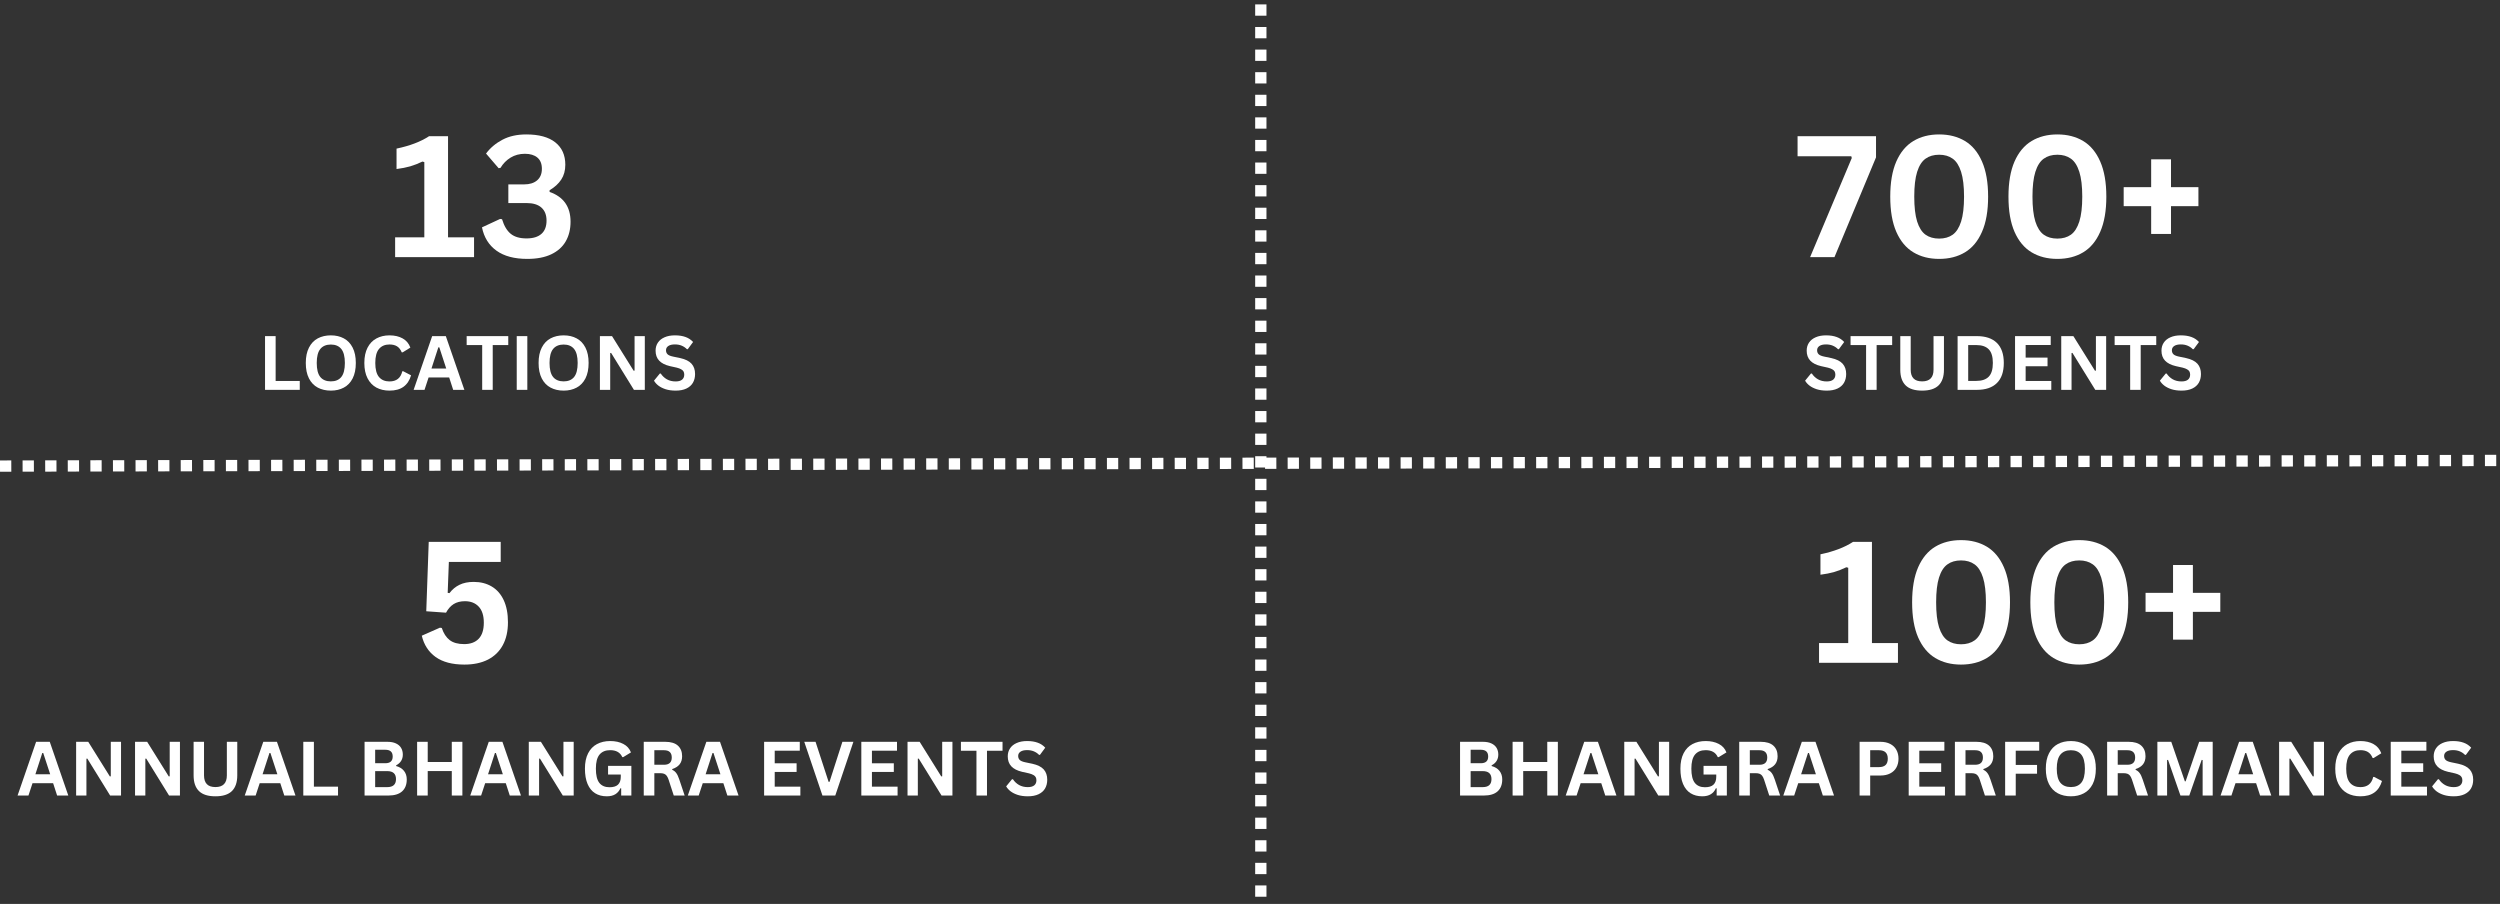 <svg xmlns="http://www.w3.org/2000/svg" xmlns:xlink="http://www.w3.org/1999/xlink" width="885" zoomAndPan="magnify" viewBox="0 0 663.75 240" height="320" preserveAspectRatio="xMidYMid meet" version="1.0"><rect x="0" y="0" width="663.75" height="240" fill="#333333" stroke="none"/><defs><g/><clipPath id="6325f6922c"><path d="M 333 0.047 L 337 0.047 L 337 239.953 L 333 239.953 Z M 333 0.047 " clip-rule="nonzero"/></clipPath></defs><g fill="#ffffff" fill-opacity="1"><g transform="translate(60.778, 68.269)"><g/></g><g transform="translate(71.387, 68.269)"><g/></g><g transform="translate(81.995, 68.269)"><g/></g><g transform="translate(92.604, 68.269)"><g/></g></g><g fill="#ffffff" fill-opacity="1"><g transform="translate(103.219, 68.269)"><g><path d="M 1.688 0 L 1.688 -5.25 L 9.438 -5.25 L 9.438 -25.234 L 8.938 -25.375 C 7.844 -24.844 6.766 -24.422 5.703 -24.109 C 4.641 -23.805 3.426 -23.566 2.062 -23.391 L 2.062 -28.812 C 5.625 -29.562 8.504 -30.66 10.703 -32.109 L 15.734 -32.109 L 15.734 -5.25 L 22.641 -5.25 L 22.641 0 Z M 1.688 0 "/></g></g><g transform="translate(126.918, 68.269)"><g><path d="M 13.094 0.469 C 9.645 0.469 6.91 -0.258 4.891 -1.719 C 2.867 -3.176 1.586 -5.238 1.047 -7.906 L 5.859 -10.141 L 6.375 -10.062 C 6.914 -8.289 7.688 -7 8.688 -6.188 C 9.688 -5.375 11.082 -4.969 12.875 -4.969 C 14.602 -4.969 15.922 -5.367 16.828 -6.172 C 17.734 -6.973 18.188 -8.145 18.188 -9.688 C 18.188 -11.195 17.734 -12.352 16.828 -13.156 C 15.93 -13.957 14.613 -14.359 12.875 -14.359 L 8.047 -14.359 L 8.047 -19.312 L 12.25 -19.312 C 13.688 -19.312 14.828 -19.664 15.672 -20.375 C 16.523 -21.094 16.953 -22.117 16.953 -23.453 C 16.953 -24.773 16.551 -25.77 15.75 -26.438 C 14.957 -27.102 13.859 -27.438 12.453 -27.438 C 11.016 -27.438 9.742 -27.098 8.641 -26.422 C 7.535 -25.742 6.645 -24.836 5.969 -23.703 L 5.469 -23.609 L 2.125 -27.5 C 3.258 -29.02 4.711 -30.242 6.484 -31.172 C 8.254 -32.109 10.363 -32.578 12.812 -32.578 C 16.176 -32.578 18.742 -31.875 20.516 -30.469 C 22.285 -29.062 23.172 -27.082 23.172 -24.531 C 23.172 -23 22.812 -21.688 22.094 -20.594 C 21.375 -19.5 20.344 -18.555 19 -17.766 L 19 -17.312 C 22.707 -16.008 24.562 -13.375 24.562 -9.406 C 24.562 -7.406 24.133 -5.664 23.281 -4.188 C 22.438 -2.719 21.156 -1.57 19.438 -0.75 C 17.727 0.062 15.613 0.469 13.094 0.469 Z M 13.094 0.469 "/></g></g></g><g fill="#ffffff" fill-opacity="1"><g transform="translate(68.509, 103.506)"><g><path d="M 4.672 -14.266 L 4.672 -2.359 L 11.078 -2.359 L 11.078 0 L 1.859 0 L 1.859 -14.266 Z M 4.672 -14.266 "/></g></g></g><g fill="#ffffff" fill-opacity="1"><g transform="translate(80.063, 103.506)"><g><path d="M 7.781 0.203 C 6.469 0.203 5.312 -0.062 4.312 -0.594 C 3.312 -1.125 2.531 -1.938 1.969 -3.031 C 1.406 -4.133 1.125 -5.504 1.125 -7.141 C 1.125 -8.766 1.406 -10.125 1.969 -11.219 C 2.531 -12.32 3.312 -13.141 4.312 -13.672 C 5.312 -14.203 6.469 -14.469 7.781 -14.469 C 9.082 -14.469 10.227 -14.203 11.219 -13.672 C 12.219 -13.141 13 -12.32 13.562 -11.219 C 14.125 -10.125 14.406 -8.766 14.406 -7.141 C 14.406 -5.504 14.125 -4.133 13.562 -3.031 C 13 -1.938 12.219 -1.125 11.219 -0.594 C 10.227 -0.062 9.082 0.203 7.781 0.203 Z M 7.781 -2.25 C 8.988 -2.25 9.91 -2.633 10.547 -3.406 C 11.18 -4.188 11.5 -5.43 11.5 -7.141 C 11.5 -8.836 11.18 -10.078 10.547 -10.859 C 9.91 -11.641 8.988 -12.031 7.781 -12.031 C 6.562 -12.031 5.629 -11.641 4.984 -10.859 C 4.348 -10.078 4.031 -8.836 4.031 -7.141 C 4.031 -5.43 4.348 -4.188 4.984 -3.406 C 5.629 -2.633 6.562 -2.25 7.781 -2.25 Z M 7.781 -2.25 "/></g></g></g><g fill="#ffffff" fill-opacity="1"><g transform="translate(95.608, 103.506)"><g><path d="M 7.797 0.203 C 6.484 0.203 5.32 -0.066 4.312 -0.609 C 3.312 -1.16 2.531 -1.984 1.969 -3.078 C 1.406 -4.172 1.125 -5.523 1.125 -7.141 C 1.125 -8.742 1.406 -10.094 1.969 -11.188 C 2.531 -12.281 3.312 -13.098 4.312 -13.641 C 5.32 -14.191 6.484 -14.469 7.797 -14.469 C 9.172 -14.469 10.336 -14.195 11.297 -13.656 C 12.254 -13.125 12.938 -12.312 13.344 -11.219 L 11.297 -9.953 L 11.047 -9.969 C 10.742 -10.707 10.328 -11.238 9.797 -11.562 C 9.273 -11.883 8.609 -12.047 7.797 -12.047 C 6.609 -12.047 5.68 -11.648 5.016 -10.859 C 4.359 -10.078 4.031 -8.836 4.031 -7.141 C 4.031 -5.441 4.359 -4.195 5.016 -3.406 C 5.68 -2.625 6.609 -2.234 7.797 -2.234 C 9.648 -2.234 10.785 -3.133 11.203 -4.938 L 11.453 -4.938 L 13.531 -3.859 C 13.133 -2.504 12.461 -1.488 11.516 -0.812 C 10.578 -0.133 9.336 0.203 7.797 0.203 Z M 7.797 0.203 "/></g></g></g><g fill="#ffffff" fill-opacity="1"><g transform="translate(109.601, 103.506)"><g><path d="M 13.688 0 L 10.719 0 L 9.656 -3.281 L 4.188 -3.281 L 3.109 0 L 0.219 0 L 5.141 -14.266 L 8.766 -14.266 Z M 6.781 -11.297 L 4.953 -5.656 L 8.875 -5.656 L 7.031 -11.297 Z M 6.781 -11.297 "/></g></g></g><g fill="#ffffff" fill-opacity="1"><g transform="translate(123.506, 103.506)"><g><path d="M 11.438 -14.266 L 11.438 -11.891 L 7.312 -11.891 L 7.312 0 L 4.516 0 L 4.516 -11.891 L 0.391 -11.891 L 0.391 -14.266 Z M 11.438 -14.266 "/></g></g></g><g fill="#ffffff" fill-opacity="1"><g transform="translate(135.333, 103.506)"><g><path d="M 4.672 0 L 1.859 0 L 1.859 -14.266 L 4.672 -14.266 Z M 4.672 0 "/></g></g></g><g fill="#ffffff" fill-opacity="1"><g transform="translate(141.871, 103.506)"><g><path d="M 7.781 0.203 C 6.469 0.203 5.312 -0.062 4.312 -0.594 C 3.312 -1.125 2.531 -1.938 1.969 -3.031 C 1.406 -4.133 1.125 -5.504 1.125 -7.141 C 1.125 -8.766 1.406 -10.125 1.969 -11.219 C 2.531 -12.32 3.312 -13.141 4.312 -13.672 C 5.312 -14.203 6.469 -14.469 7.781 -14.469 C 9.082 -14.469 10.227 -14.203 11.219 -13.672 C 12.219 -13.141 13 -12.32 13.562 -11.219 C 14.125 -10.125 14.406 -8.766 14.406 -7.141 C 14.406 -5.504 14.125 -4.133 13.562 -3.031 C 13 -1.938 12.219 -1.125 11.219 -0.594 C 10.227 -0.062 9.082 0.203 7.781 0.203 Z M 7.781 -2.25 C 8.988 -2.25 9.91 -2.633 10.547 -3.406 C 11.18 -4.188 11.5 -5.43 11.5 -7.141 C 11.5 -8.836 11.18 -10.078 10.547 -10.859 C 9.91 -11.641 8.988 -12.031 7.781 -12.031 C 6.562 -12.031 5.629 -11.641 4.984 -10.859 C 4.348 -10.078 4.031 -8.836 4.031 -7.141 C 4.031 -5.43 4.348 -4.188 4.984 -3.406 C 5.629 -2.633 6.562 -2.25 7.781 -2.25 Z M 7.781 -2.25 "/></g></g></g><g fill="#ffffff" fill-opacity="1"><g transform="translate(157.416, 103.506)"><g><path d="M 4.594 0 L 1.859 0 L 1.859 -14.266 L 5.078 -14.266 L 10.812 -5.078 L 11.062 -5.109 L 11.062 -14.266 L 13.781 -14.266 L 13.781 0 L 10.891 0 L 4.828 -9.812 L 4.594 -9.781 Z M 4.594 0 "/></g></g></g><g fill="#ffffff" fill-opacity="1"><g transform="translate(173.058, 103.506)"><g><path d="M 6.328 0.203 C 5.336 0.203 4.457 0.082 3.688 -0.156 C 2.914 -0.406 2.27 -0.727 1.75 -1.125 C 1.238 -1.52 0.848 -1.957 0.578 -2.438 L 2.125 -4.328 L 2.375 -4.328 C 2.801 -3.68 3.344 -3.172 4 -2.797 C 4.664 -2.422 5.441 -2.234 6.328 -2.234 C 7.078 -2.234 7.645 -2.391 8.031 -2.703 C 8.414 -3.023 8.609 -3.469 8.609 -4.031 C 8.609 -4.363 8.547 -4.645 8.422 -4.875 C 8.297 -5.102 8.086 -5.297 7.797 -5.453 C 7.516 -5.617 7.129 -5.766 6.641 -5.891 L 4.812 -6.297 C 3.531 -6.598 2.57 -7.086 1.938 -7.766 C 1.312 -8.441 1 -9.32 1 -10.406 C 1 -11.219 1.203 -11.926 1.609 -12.531 C 2.016 -13.145 2.602 -13.617 3.375 -13.953 C 4.145 -14.297 5.066 -14.469 6.141 -14.469 C 7.234 -14.469 8.172 -14.32 8.953 -14.031 C 9.742 -13.75 10.41 -13.305 10.953 -12.703 L 9.547 -10.797 L 9.312 -10.797 C 8.906 -11.211 8.441 -11.523 7.922 -11.734 C 7.398 -11.953 6.805 -12.062 6.141 -12.062 C 5.367 -12.062 4.781 -11.922 4.375 -11.641 C 3.969 -11.367 3.766 -10.992 3.766 -10.516 C 3.766 -10.066 3.906 -9.707 4.188 -9.438 C 4.469 -9.176 4.957 -8.973 5.656 -8.828 L 7.531 -8.438 C 8.914 -8.133 9.922 -7.633 10.547 -6.938 C 11.172 -6.238 11.484 -5.328 11.484 -4.203 C 11.484 -3.316 11.289 -2.539 10.906 -1.875 C 10.52 -1.219 9.941 -0.707 9.172 -0.344 C 8.398 0.02 7.453 0.203 6.328 0.203 Z M 6.328 0.203 "/></g></g></g><g fill="#ffffff" fill-opacity="1"><g transform="translate(3.833, 175.979)"><g/></g><g transform="translate(14.441, 175.979)"><g/></g><g transform="translate(25.05, 175.979)"><g/></g><g transform="translate(35.659, 175.979)"><g/></g><g transform="translate(46.268, 175.979)"><g/></g><g transform="translate(56.877, 175.979)"><g/></g><g transform="translate(67.485, 175.979)"><g/></g><g transform="translate(78.094, 175.979)"><g/></g><g transform="translate(88.703, 175.979)"><g/></g><g transform="translate(99.312, 175.979)"><g/></g></g><g fill="#ffffff" fill-opacity="1"><g transform="translate(109.922, 175.979)"><g><path d="M 13.375 0.469 C 10.164 0.469 7.617 -0.203 5.734 -1.547 C 3.859 -2.898 2.633 -4.785 2.062 -7.203 L 6.875 -9.328 L 7.375 -9.25 C 7.844 -7.82 8.539 -6.75 9.469 -6.031 C 10.406 -5.32 11.688 -4.969 13.312 -4.969 C 14.977 -4.969 16.266 -5.441 17.172 -6.391 C 18.078 -7.336 18.531 -8.758 18.531 -10.656 C 18.531 -12.531 18.082 -13.945 17.188 -14.906 C 16.289 -15.875 15.066 -16.359 13.516 -16.359 C 12.328 -16.359 11.328 -16.102 10.516 -15.594 C 9.711 -15.082 9.039 -14.32 8.5 -13.312 L 3.25 -13.688 L 3.906 -32.109 L 23.016 -32.109 L 23.016 -26.781 L 9.25 -26.781 L 8.938 -18.578 L 9.406 -18.5 C 10.145 -19.477 11.035 -20.219 12.078 -20.719 C 13.117 -21.227 14.375 -21.484 15.844 -21.484 C 17.664 -21.484 19.258 -21.078 20.625 -20.266 C 22 -19.453 23.062 -18.242 23.812 -16.641 C 24.562 -15.035 24.938 -13.078 24.938 -10.766 C 24.938 -8.398 24.484 -6.379 23.578 -4.703 C 22.68 -3.035 21.367 -1.754 19.641 -0.859 C 17.91 0.023 15.82 0.469 13.375 0.469 Z M 13.375 0.469 "/></g></g></g><g fill="#ffffff" fill-opacity="1"><g transform="translate(4.446, 211.216)"><g><path d="M 13.688 0 L 10.719 0 L 9.656 -3.281 L 4.188 -3.281 L 3.109 0 L 0.219 0 L 5.141 -14.266 L 8.766 -14.266 Z M 6.781 -11.297 L 4.953 -5.656 L 8.875 -5.656 L 7.031 -11.297 Z M 6.781 -11.297 "/></g></g></g><g fill="#ffffff" fill-opacity="1"><g transform="translate(18.352, 211.216)"><g><path d="M 4.594 0 L 1.859 0 L 1.859 -14.266 L 5.078 -14.266 L 10.812 -5.078 L 11.062 -5.109 L 11.062 -14.266 L 13.781 -14.266 L 13.781 0 L 10.891 0 L 4.828 -9.812 L 4.594 -9.781 Z M 4.594 0 "/></g></g></g><g fill="#ffffff" fill-opacity="1"><g transform="translate(33.994, 211.216)"><g><path d="M 4.594 0 L 1.859 0 L 1.859 -14.266 L 5.078 -14.266 L 10.812 -5.078 L 11.062 -5.109 L 11.062 -14.266 L 13.781 -14.266 L 13.781 0 L 10.891 0 L 4.828 -9.812 L 4.594 -9.781 Z M 4.594 0 "/></g></g></g><g fill="#ffffff" fill-opacity="1"><g transform="translate(49.636, 211.216)"><g><path d="M 7.562 0.203 C 5.594 0.203 4.133 -0.258 3.188 -1.188 C 2.238 -2.125 1.766 -3.508 1.766 -5.344 L 1.766 -14.266 L 4.531 -14.266 L 4.531 -5.359 C 4.531 -4.328 4.781 -3.551 5.281 -3.031 C 5.781 -2.508 6.539 -2.25 7.562 -2.25 C 9.582 -2.25 10.594 -3.285 10.594 -5.359 L 10.594 -14.266 L 13.359 -14.266 L 13.359 -5.344 C 13.359 -3.508 12.883 -2.125 11.938 -1.188 C 10.988 -0.258 9.531 0.203 7.562 0.203 Z M 7.562 0.203 "/></g></g></g><g fill="#ffffff" fill-opacity="1"><g transform="translate(64.761, 211.216)"><g><path d="M 13.688 0 L 10.719 0 L 9.656 -3.281 L 4.188 -3.281 L 3.109 0 L 0.219 0 L 5.141 -14.266 L 8.766 -14.266 Z M 6.781 -11.297 L 4.953 -5.656 L 8.875 -5.656 L 7.031 -11.297 Z M 6.781 -11.297 "/></g></g></g><g fill="#ffffff" fill-opacity="1"><g transform="translate(78.667, 211.216)"><g><path d="M 4.672 -14.266 L 4.672 -2.359 L 11.078 -2.359 L 11.078 0 L 1.859 0 L 1.859 -14.266 Z M 4.672 -14.266 "/></g></g></g><g fill="#ffffff" fill-opacity="1"><g transform="translate(90.22, 211.216)"><g/></g></g><g fill="#ffffff" fill-opacity="1"><g transform="translate(94.933, 211.216)"><g><path d="M 1.859 0 L 1.859 -14.266 L 7.938 -14.266 C 8.82 -14.266 9.566 -14.125 10.172 -13.844 C 10.773 -13.57 11.234 -13.18 11.547 -12.672 C 11.859 -12.16 12.016 -11.555 12.016 -10.859 C 12.016 -10.234 11.863 -9.676 11.562 -9.188 C 11.258 -8.707 10.82 -8.32 10.25 -8.031 L 10.25 -7.828 C 11.145 -7.586 11.836 -7.16 12.328 -6.547 C 12.816 -5.93 13.062 -5.176 13.062 -4.281 C 13.062 -2.906 12.648 -1.848 11.828 -1.109 C 11.004 -0.367 9.781 0 8.156 0 Z M 7.359 -8.578 C 8.672 -8.578 9.328 -9.172 9.328 -10.359 C 9.328 -10.961 9.164 -11.41 8.844 -11.703 C 8.52 -12.004 8.023 -12.156 7.359 -12.156 L 4.672 -12.156 L 4.672 -8.578 Z M 7.875 -2.234 C 9.426 -2.234 10.203 -2.941 10.203 -4.359 C 10.203 -5.773 9.426 -6.484 7.875 -6.484 L 4.672 -6.484 L 4.672 -2.234 Z M 7.875 -2.234 "/></g></g></g><g fill="#ffffff" fill-opacity="1"><g transform="translate(108.887, 211.216)"><g><path d="M 11.062 -8.906 L 11.062 -14.266 L 13.875 -14.266 L 13.875 0 L 11.062 0 L 11.062 -6.5 L 4.672 -6.5 L 4.672 0 L 1.859 0 L 1.859 -14.266 L 4.672 -14.266 L 4.672 -8.906 Z M 11.062 -8.906 "/></g></g></g><g fill="#ffffff" fill-opacity="1"><g transform="translate(124.627, 211.216)"><g><path d="M 13.688 0 L 10.719 0 L 9.656 -3.281 L 4.188 -3.281 L 3.109 0 L 0.219 0 L 5.141 -14.266 L 8.766 -14.266 Z M 6.781 -11.297 L 4.953 -5.656 L 8.875 -5.656 L 7.031 -11.297 Z M 6.781 -11.297 "/></g></g></g><g fill="#ffffff" fill-opacity="1"><g transform="translate(138.533, 211.216)"><g><path d="M 4.594 0 L 1.859 0 L 1.859 -14.266 L 5.078 -14.266 L 10.812 -5.078 L 11.062 -5.109 L 11.062 -14.266 L 13.781 -14.266 L 13.781 0 L 10.891 0 L 4.828 -9.812 L 4.594 -9.781 Z M 4.594 0 "/></g></g></g><g fill="#ffffff" fill-opacity="1"><g transform="translate(154.175, 211.216)"><g><path d="M 6.922 0.203 C 5.734 0.203 4.703 -0.066 3.828 -0.609 C 2.961 -1.148 2.297 -1.969 1.828 -3.062 C 1.359 -4.164 1.125 -5.523 1.125 -7.141 C 1.125 -8.766 1.406 -10.125 1.969 -11.219 C 2.531 -12.312 3.312 -13.125 4.312 -13.656 C 5.32 -14.195 6.492 -14.469 7.828 -14.469 C 9.191 -14.469 10.352 -14.211 11.312 -13.703 C 12.281 -13.203 12.957 -12.453 13.344 -11.453 L 11.297 -10.203 L 11.047 -10.203 C 10.754 -10.836 10.344 -11.301 9.812 -11.594 C 9.281 -11.895 8.617 -12.047 7.828 -12.047 C 6.598 -12.047 5.656 -11.656 5 -10.875 C 4.352 -10.094 4.031 -8.848 4.031 -7.141 C 4.031 -5.41 4.332 -4.156 4.938 -3.375 C 5.551 -2.594 6.453 -2.203 7.641 -2.203 C 8.672 -2.203 9.426 -2.43 9.906 -2.891 C 10.395 -3.359 10.641 -4.051 10.641 -4.969 L 10.641 -5.578 L 7.266 -5.578 L 7.266 -7.875 L 13.453 -7.875 L 13.453 0 L 10.75 0 L 10.75 -1.906 L 10.547 -1.938 C 10.254 -1.258 9.812 -0.734 9.219 -0.359 C 8.625 0.016 7.859 0.203 6.922 0.203 Z M 6.922 0.203 "/></g></g></g><g fill="#ffffff" fill-opacity="1"><g transform="translate(169.056, 211.216)"><g><path d="M 1.859 0 L 1.859 -14.266 L 7.578 -14.266 C 9.055 -14.266 10.172 -13.926 10.922 -13.25 C 11.672 -12.57 12.047 -11.633 12.047 -10.438 C 12.047 -9.57 11.828 -8.859 11.391 -8.297 C 10.953 -7.742 10.297 -7.32 9.422 -7.031 L 9.422 -6.828 C 9.867 -6.629 10.227 -6.336 10.5 -5.953 C 10.781 -5.578 11.047 -5.008 11.297 -4.25 L 12.719 0 L 9.828 0 L 8.438 -4.266 C 8.289 -4.691 8.125 -5.023 7.938 -5.266 C 7.758 -5.504 7.531 -5.676 7.25 -5.781 C 6.977 -5.883 6.625 -5.938 6.188 -5.938 L 4.672 -5.938 L 4.672 0 Z M 7.234 -8.172 C 8.609 -8.172 9.297 -8.812 9.297 -10.094 C 9.297 -11.383 8.609 -12.031 7.234 -12.031 L 4.672 -12.031 L 4.672 -8.172 Z M 7.234 -8.172 "/></g></g></g><g fill="#ffffff" fill-opacity="1"><g transform="translate(182.395, 211.216)"><g><path d="M 13.688 0 L 10.719 0 L 9.656 -3.281 L 4.188 -3.281 L 3.109 0 L 0.219 0 L 5.141 -14.266 L 8.766 -14.266 Z M 6.781 -11.297 L 4.953 -5.656 L 8.875 -5.656 L 7.031 -11.297 Z M 6.781 -11.297 "/></g></g></g><g fill="#ffffff" fill-opacity="1"><g transform="translate(196.301, 211.216)"><g/></g></g><g fill="#ffffff" fill-opacity="1"><g transform="translate(201.014, 211.216)"><g><path d="M 4.672 -6.266 L 4.672 -2.359 L 11.484 -2.359 L 11.484 0 L 1.859 0 L 1.859 -14.266 L 11.328 -14.266 L 11.328 -11.906 L 4.672 -11.906 L 4.672 -8.562 L 10.484 -8.562 L 10.484 -6.266 Z M 4.672 -6.266 "/></g></g></g><g fill="#ffffff" fill-opacity="1"><g transform="translate(213.28, 211.216)"><g><path d="M 8.484 0 L 5.078 0 L 0.25 -14.266 L 3.25 -14.266 L 6.719 -3.625 L 6.953 -3.625 L 10.375 -14.266 L 13.297 -14.266 Z M 8.484 0 "/></g></g></g><g fill="#ffffff" fill-opacity="1"><g transform="translate(226.824, 211.216)"><g><path d="M 4.672 -6.266 L 4.672 -2.359 L 11.484 -2.359 L 11.484 0 L 1.859 0 L 1.859 -14.266 L 11.328 -14.266 L 11.328 -11.906 L 4.672 -11.906 L 4.672 -8.562 L 10.484 -8.562 L 10.484 -6.266 Z M 4.672 -6.266 "/></g></g></g><g fill="#ffffff" fill-opacity="1"><g transform="translate(239.09, 211.216)"><g><path d="M 4.594 0 L 1.859 0 L 1.859 -14.266 L 5.078 -14.266 L 10.812 -5.078 L 11.062 -5.109 L 11.062 -14.266 L 13.781 -14.266 L 13.781 0 L 10.891 0 L 4.828 -9.812 L 4.594 -9.781 Z M 4.594 0 "/></g></g></g><g fill="#ffffff" fill-opacity="1"><g transform="translate(254.733, 211.216)"><g><path d="M 11.438 -14.266 L 11.438 -11.891 L 7.312 -11.891 L 7.312 0 L 4.516 0 L 4.516 -11.891 L 0.391 -11.891 L 0.391 -14.266 Z M 11.438 -14.266 "/></g></g></g><g fill="#ffffff" fill-opacity="1"><g transform="translate(266.559, 211.216)"><g><path d="M 6.328 0.203 C 5.336 0.203 4.457 0.082 3.688 -0.156 C 2.914 -0.406 2.27 -0.727 1.75 -1.125 C 1.238 -1.52 0.848 -1.957 0.578 -2.438 L 2.125 -4.328 L 2.375 -4.328 C 2.801 -3.68 3.344 -3.172 4 -2.797 C 4.664 -2.422 5.441 -2.234 6.328 -2.234 C 7.078 -2.234 7.645 -2.391 8.031 -2.703 C 8.414 -3.023 8.609 -3.469 8.609 -4.031 C 8.609 -4.363 8.547 -4.645 8.422 -4.875 C 8.297 -5.102 8.086 -5.297 7.797 -5.453 C 7.516 -5.617 7.129 -5.766 6.641 -5.891 L 4.812 -6.297 C 3.531 -6.598 2.57 -7.086 1.938 -7.766 C 1.312 -8.441 1 -9.32 1 -10.406 C 1 -11.219 1.203 -11.926 1.609 -12.531 C 2.016 -13.145 2.602 -13.617 3.375 -13.953 C 4.145 -14.297 5.066 -14.469 6.141 -14.469 C 7.234 -14.469 8.172 -14.32 8.953 -14.031 C 9.742 -13.75 10.41 -13.305 10.953 -12.703 L 9.547 -10.797 L 9.312 -10.797 C 8.906 -11.211 8.441 -11.523 7.922 -11.734 C 7.398 -11.953 6.805 -12.062 6.141 -12.062 C 5.367 -12.062 4.781 -11.922 4.375 -11.641 C 3.969 -11.367 3.766 -10.992 3.766 -10.516 C 3.766 -10.066 3.906 -9.707 4.188 -9.438 C 4.469 -9.176 4.957 -8.973 5.656 -8.828 L 7.531 -8.438 C 8.914 -8.133 9.922 -7.633 10.547 -6.938 C 11.172 -6.238 11.484 -5.328 11.484 -4.203 C 11.484 -3.316 11.289 -2.539 10.906 -1.875 C 10.52 -1.219 9.941 -0.707 9.172 -0.344 C 8.398 0.02 7.453 0.203 6.328 0.203 Z M 6.328 0.203 "/></g></g></g><g fill="#ffffff" fill-opacity="1"><g transform="translate(465.767, 68.269)"><g/></g></g><g fill="#ffffff" fill-opacity="1"><g transform="translate(476.38, 68.269)"><g><path d="M 10.672 0 L 4.203 0 L 15.266 -26.312 L 15.141 -26.781 L 0.875 -26.781 L 0.875 -32.109 L 21.703 -32.109 L 21.703 -26.484 Z M 10.672 0 "/></g></g><g transform="translate(499.157, 68.269)"><g><path d="M 15.688 0.469 C 13.062 0.469 10.781 -0.113 8.844 -1.281 C 6.906 -2.445 5.395 -4.258 4.312 -6.719 C 3.238 -9.176 2.703 -12.289 2.703 -16.062 C 2.703 -19.82 3.238 -22.93 4.312 -25.391 C 5.395 -27.848 6.906 -29.66 8.844 -30.828 C 10.781 -31.992 13.062 -32.578 15.688 -32.578 C 18.32 -32.578 20.609 -31.992 22.547 -30.828 C 24.484 -29.66 25.988 -27.848 27.062 -25.391 C 28.145 -22.93 28.688 -19.82 28.688 -16.062 C 28.688 -12.289 28.145 -9.176 27.062 -6.719 C 25.988 -4.258 24.484 -2.445 22.547 -1.281 C 20.609 -0.113 18.32 0.469 15.688 0.469 Z M 15.688 -4.922 C 17.113 -4.922 18.312 -5.266 19.281 -5.953 C 20.25 -6.648 20.992 -7.816 21.516 -9.453 C 22.035 -11.098 22.297 -13.301 22.297 -16.062 C 22.297 -18.812 22.035 -21.004 21.516 -22.641 C 20.992 -24.285 20.25 -25.453 19.281 -26.141 C 18.312 -26.836 17.113 -27.188 15.688 -27.188 C 14.25 -27.188 13.047 -26.836 12.078 -26.141 C 11.109 -25.453 10.363 -24.285 9.844 -22.641 C 9.332 -21.004 9.078 -18.812 9.078 -16.062 C 9.078 -13.301 9.332 -11.098 9.844 -9.453 C 10.363 -7.816 11.109 -6.648 12.078 -5.953 C 13.047 -5.266 14.25 -4.922 15.688 -4.922 Z M 15.688 -4.922 "/></g></g><g transform="translate(530.544, 68.269)"><g><path d="M 15.688 0.469 C 13.062 0.469 10.781 -0.113 8.844 -1.281 C 6.906 -2.445 5.395 -4.258 4.312 -6.719 C 3.238 -9.176 2.703 -12.289 2.703 -16.062 C 2.703 -19.82 3.238 -22.93 4.312 -25.391 C 5.395 -27.848 6.906 -29.66 8.844 -30.828 C 10.781 -31.992 13.062 -32.578 15.688 -32.578 C 18.32 -32.578 20.609 -31.992 22.547 -30.828 C 24.484 -29.66 25.988 -27.848 27.062 -25.391 C 28.145 -22.93 28.688 -19.82 28.688 -16.062 C 28.688 -12.289 28.145 -9.176 27.062 -6.719 C 25.988 -4.258 24.484 -2.445 22.547 -1.281 C 20.609 -0.113 18.32 0.469 15.688 0.469 Z M 15.688 -4.922 C 17.113 -4.922 18.312 -5.266 19.281 -5.953 C 20.25 -6.648 20.992 -7.816 21.516 -9.453 C 22.035 -11.098 22.297 -13.301 22.297 -16.062 C 22.297 -18.812 22.035 -21.004 21.516 -22.641 C 20.992 -24.285 20.25 -25.453 19.281 -26.141 C 18.312 -26.836 17.113 -27.188 15.688 -27.188 C 14.25 -27.188 13.047 -26.836 12.078 -26.141 C 11.109 -25.453 10.363 -24.285 9.844 -22.641 C 9.332 -21.004 9.078 -18.812 9.078 -16.062 C 9.078 -13.301 9.332 -11.098 9.844 -9.453 C 10.363 -7.816 11.109 -6.648 12.078 -5.953 C 13.047 -5.266 14.25 -4.922 15.688 -4.922 Z M 15.688 -4.922 "/></g></g><g transform="translate(561.931, 68.269)"><g><path d="M 14.469 -18.578 L 21.75 -18.578 L 21.75 -13.531 L 14.469 -13.531 L 14.469 -6.156 L 9.203 -6.156 L 9.203 -13.531 L 1.906 -13.531 L 1.906 -18.578 L 9.203 -18.578 L 9.203 -25.969 L 14.469 -25.969 Z M 14.469 -18.578 "/></g></g></g><g fill="#ffffff" fill-opacity="1"><g transform="translate(478.676, 103.506)"><g><path d="M 6.328 0.203 C 5.336 0.203 4.457 0.082 3.688 -0.156 C 2.914 -0.406 2.27 -0.727 1.75 -1.125 C 1.238 -1.52 0.848 -1.957 0.578 -2.438 L 2.125 -4.328 L 2.375 -4.328 C 2.801 -3.68 3.344 -3.172 4 -2.797 C 4.664 -2.422 5.441 -2.234 6.328 -2.234 C 7.078 -2.234 7.645 -2.391 8.031 -2.703 C 8.414 -3.023 8.609 -3.469 8.609 -4.031 C 8.609 -4.363 8.547 -4.645 8.422 -4.875 C 8.297 -5.102 8.086 -5.297 7.797 -5.453 C 7.516 -5.617 7.129 -5.766 6.641 -5.891 L 4.812 -6.297 C 3.531 -6.598 2.57 -7.086 1.938 -7.766 C 1.312 -8.441 1 -9.32 1 -10.406 C 1 -11.219 1.203 -11.926 1.609 -12.531 C 2.016 -13.145 2.602 -13.617 3.375 -13.953 C 4.145 -14.297 5.066 -14.469 6.141 -14.469 C 7.234 -14.469 8.172 -14.32 8.953 -14.031 C 9.742 -13.75 10.41 -13.305 10.953 -12.703 L 9.547 -10.797 L 9.312 -10.797 C 8.906 -11.211 8.441 -11.523 7.922 -11.734 C 7.398 -11.953 6.805 -12.062 6.141 -12.062 C 5.367 -12.062 4.781 -11.922 4.375 -11.641 C 3.969 -11.367 3.766 -10.992 3.766 -10.516 C 3.766 -10.066 3.906 -9.707 4.188 -9.438 C 4.469 -9.176 4.957 -8.973 5.656 -8.828 L 7.531 -8.438 C 8.914 -8.133 9.922 -7.633 10.547 -6.938 C 11.172 -6.238 11.484 -5.328 11.484 -4.203 C 11.484 -3.316 11.289 -2.539 10.906 -1.875 C 10.52 -1.219 9.941 -0.707 9.172 -0.344 C 8.398 0.02 7.453 0.203 6.328 0.203 Z M 6.328 0.203 "/></g></g></g><g fill="#ffffff" fill-opacity="1"><g transform="translate(490.932, 103.506)"><g><path d="M 11.438 -14.266 L 11.438 -11.891 L 7.312 -11.891 L 7.312 0 L 4.516 0 L 4.516 -11.891 L 0.391 -11.891 L 0.391 -14.266 Z M 11.438 -14.266 "/></g></g></g><g fill="#ffffff" fill-opacity="1"><g transform="translate(502.759, 103.506)"><g><path d="M 7.562 0.203 C 5.594 0.203 4.133 -0.258 3.188 -1.188 C 2.238 -2.125 1.766 -3.508 1.766 -5.344 L 1.766 -14.266 L 4.531 -14.266 L 4.531 -5.359 C 4.531 -4.328 4.781 -3.551 5.281 -3.031 C 5.781 -2.508 6.539 -2.25 7.562 -2.25 C 9.582 -2.25 10.594 -3.285 10.594 -5.359 L 10.594 -14.266 L 13.359 -14.266 L 13.359 -5.344 C 13.359 -3.508 12.883 -2.125 11.938 -1.188 C 10.988 -0.258 9.531 0.203 7.562 0.203 Z M 7.562 0.203 "/></g></g></g><g fill="#ffffff" fill-opacity="1"><g transform="translate(517.884, 103.506)"><g><path d="M 6.984 -14.266 C 9.297 -14.266 11.062 -13.664 12.281 -12.469 C 13.508 -11.27 14.125 -9.492 14.125 -7.141 C 14.125 -4.773 13.508 -2.992 12.281 -1.797 C 11.062 -0.598 9.297 0 6.984 0 L 1.859 0 L 1.859 -14.266 Z M 6.828 -2.375 C 8.297 -2.375 9.395 -2.75 10.125 -3.5 C 10.852 -4.25 11.219 -5.461 11.219 -7.141 C 11.219 -8.805 10.852 -10.016 10.125 -10.766 C 9.395 -11.516 8.297 -11.891 6.828 -11.891 L 4.672 -11.891 L 4.672 -2.375 Z M 6.828 -2.375 "/></g></g></g><g fill="#ffffff" fill-opacity="1"><g transform="translate(533.136, 103.506)"><g><path d="M 4.672 -6.266 L 4.672 -2.359 L 11.484 -2.359 L 11.484 0 L 1.859 0 L 1.859 -14.266 L 11.328 -14.266 L 11.328 -11.906 L 4.672 -11.906 L 4.672 -8.562 L 10.484 -8.562 L 10.484 -6.266 Z M 4.672 -6.266 "/></g></g></g><g fill="#ffffff" fill-opacity="1"><g transform="translate(545.402, 103.506)"><g><path d="M 4.594 0 L 1.859 0 L 1.859 -14.266 L 5.078 -14.266 L 10.812 -5.078 L 11.062 -5.109 L 11.062 -14.266 L 13.781 -14.266 L 13.781 0 L 10.891 0 L 4.828 -9.812 L 4.594 -9.781 Z M 4.594 0 "/></g></g></g><g fill="#ffffff" fill-opacity="1"><g transform="translate(561.044, 103.506)"><g><path d="M 11.438 -14.266 L 11.438 -11.891 L 7.312 -11.891 L 7.312 0 L 4.516 0 L 4.516 -11.891 L 0.391 -11.891 L 0.391 -14.266 Z M 11.438 -14.266 "/></g></g></g><g fill="#ffffff" fill-opacity="1"><g transform="translate(572.871, 103.506)"><g><path d="M 6.328 0.203 C 5.336 0.203 4.457 0.082 3.688 -0.156 C 2.914 -0.406 2.27 -0.727 1.75 -1.125 C 1.238 -1.52 0.848 -1.957 0.578 -2.438 L 2.125 -4.328 L 2.375 -4.328 C 2.801 -3.68 3.344 -3.172 4 -2.797 C 4.664 -2.422 5.441 -2.234 6.328 -2.234 C 7.078 -2.234 7.645 -2.391 8.031 -2.703 C 8.414 -3.023 8.609 -3.469 8.609 -4.031 C 8.609 -4.363 8.547 -4.645 8.422 -4.875 C 8.297 -5.102 8.086 -5.297 7.797 -5.453 C 7.516 -5.617 7.129 -5.766 6.641 -5.891 L 4.812 -6.297 C 3.531 -6.598 2.57 -7.086 1.938 -7.766 C 1.312 -8.441 1 -9.32 1 -10.406 C 1 -11.219 1.203 -11.926 1.609 -12.531 C 2.016 -13.145 2.602 -13.617 3.375 -13.953 C 4.145 -14.297 5.066 -14.469 6.141 -14.469 C 7.234 -14.469 8.172 -14.32 8.953 -14.031 C 9.742 -13.75 10.41 -13.305 10.953 -12.703 L 9.547 -10.797 L 9.312 -10.797 C 8.906 -11.211 8.441 -11.523 7.922 -11.734 C 7.398 -11.953 6.805 -12.062 6.141 -12.062 C 5.367 -12.062 4.781 -11.922 4.375 -11.641 C 3.969 -11.367 3.766 -10.992 3.766 -10.516 C 3.766 -10.066 3.906 -9.707 4.188 -9.438 C 4.469 -9.176 4.957 -8.973 5.656 -8.828 L 7.531 -8.438 C 8.914 -8.133 9.922 -7.633 10.547 -6.938 C 11.172 -6.238 11.484 -5.328 11.484 -4.203 C 11.484 -3.316 11.289 -2.539 10.906 -1.875 C 10.52 -1.219 9.941 -0.707 9.172 -0.344 C 8.398 0.02 7.453 0.203 6.328 0.203 Z M 6.328 0.203 "/></g></g></g><g fill="#ffffff" fill-opacity="1"><g transform="translate(385.783, 175.979)"><g/></g><g transform="translate(396.392, 175.979)"><g/></g><g transform="translate(407.001, 175.979)"><g/></g><g transform="translate(417.61, 175.979)"><g/></g><g transform="translate(428.218, 175.979)"><g/></g><g transform="translate(438.827, 175.979)"><g/></g><g transform="translate(449.436, 175.979)"><g/></g><g transform="translate(460.045, 175.979)"><g/></g><g transform="translate(470.654, 175.979)"><g/></g></g><g fill="#ffffff" fill-opacity="1"><g transform="translate(481.267, 175.979)"><g><path d="M 1.688 0 L 1.688 -5.25 L 9.438 -5.25 L 9.438 -25.234 L 8.938 -25.375 C 7.844 -24.844 6.766 -24.422 5.703 -24.109 C 4.641 -23.805 3.426 -23.566 2.062 -23.391 L 2.062 -28.812 C 5.625 -29.562 8.504 -30.66 10.703 -32.109 L 15.734 -32.109 L 15.734 -5.25 L 22.641 -5.25 L 22.641 0 Z M 1.688 0 "/></g></g><g transform="translate(504.966, 175.979)"><g><path d="M 15.688 0.469 C 13.062 0.469 10.781 -0.113 8.844 -1.281 C 6.906 -2.445 5.395 -4.258 4.312 -6.719 C 3.238 -9.176 2.703 -12.289 2.703 -16.062 C 2.703 -19.82 3.238 -22.93 4.312 -25.391 C 5.395 -27.848 6.906 -29.66 8.844 -30.828 C 10.781 -31.992 13.062 -32.578 15.688 -32.578 C 18.32 -32.578 20.609 -31.992 22.547 -30.828 C 24.484 -29.66 25.988 -27.848 27.062 -25.391 C 28.145 -22.93 28.688 -19.82 28.688 -16.062 C 28.688 -12.289 28.145 -9.176 27.062 -6.719 C 25.988 -4.258 24.484 -2.445 22.547 -1.281 C 20.609 -0.113 18.32 0.469 15.688 0.469 Z M 15.688 -4.922 C 17.113 -4.922 18.312 -5.266 19.281 -5.953 C 20.25 -6.648 20.992 -7.816 21.516 -9.453 C 22.035 -11.098 22.297 -13.301 22.297 -16.062 C 22.297 -18.812 22.035 -21.004 21.516 -22.641 C 20.992 -24.285 20.25 -25.453 19.281 -26.141 C 18.312 -26.836 17.113 -27.188 15.688 -27.188 C 14.25 -27.188 13.047 -26.836 12.078 -26.141 C 11.109 -25.453 10.363 -24.285 9.844 -22.641 C 9.332 -21.004 9.078 -18.812 9.078 -16.062 C 9.078 -13.301 9.332 -11.098 9.844 -9.453 C 10.363 -7.816 11.109 -6.648 12.078 -5.953 C 13.047 -5.266 14.25 -4.922 15.688 -4.922 Z M 15.688 -4.922 "/></g></g><g transform="translate(536.353, 175.979)"><g><path d="M 15.688 0.469 C 13.062 0.469 10.781 -0.113 8.844 -1.281 C 6.906 -2.445 5.395 -4.258 4.312 -6.719 C 3.238 -9.176 2.703 -12.289 2.703 -16.062 C 2.703 -19.82 3.238 -22.93 4.312 -25.391 C 5.395 -27.848 6.906 -29.66 8.844 -30.828 C 10.781 -31.992 13.062 -32.578 15.688 -32.578 C 18.32 -32.578 20.609 -31.992 22.547 -30.828 C 24.484 -29.66 25.988 -27.848 27.062 -25.391 C 28.145 -22.93 28.688 -19.82 28.688 -16.062 C 28.688 -12.289 28.145 -9.176 27.062 -6.719 C 25.988 -4.258 24.484 -2.445 22.547 -1.281 C 20.609 -0.113 18.32 0.469 15.688 0.469 Z M 15.688 -4.922 C 17.113 -4.922 18.312 -5.266 19.281 -5.953 C 20.25 -6.648 20.992 -7.816 21.516 -9.453 C 22.035 -11.098 22.297 -13.301 22.297 -16.062 C 22.297 -18.812 22.035 -21.004 21.516 -22.641 C 20.992 -24.285 20.25 -25.453 19.281 -26.141 C 18.312 -26.836 17.113 -27.188 15.688 -27.188 C 14.25 -27.188 13.047 -26.836 12.078 -26.141 C 11.109 -25.453 10.363 -24.285 9.844 -22.641 C 9.332 -21.004 9.078 -18.812 9.078 -16.062 C 9.078 -13.301 9.332 -11.098 9.844 -9.453 C 10.363 -7.816 11.109 -6.648 12.078 -5.953 C 13.047 -5.266 14.25 -4.922 15.688 -4.922 Z M 15.688 -4.922 "/></g></g><g transform="translate(567.741, 175.979)"><g><path d="M 14.469 -18.578 L 21.75 -18.578 L 21.75 -13.531 L 14.469 -13.531 L 14.469 -6.156 L 9.203 -6.156 L 9.203 -13.531 L 1.906 -13.531 L 1.906 -18.578 L 9.203 -18.578 L 9.203 -25.969 L 14.469 -25.969 Z M 14.469 -18.578 "/></g></g></g><g fill="#ffffff" fill-opacity="1"><g transform="translate(385.783, 211.216)"><g><path d="M 1.859 0 L 1.859 -14.266 L 7.938 -14.266 C 8.82 -14.266 9.566 -14.125 10.172 -13.844 C 10.773 -13.57 11.234 -13.18 11.547 -12.672 C 11.859 -12.16 12.016 -11.555 12.016 -10.859 C 12.016 -10.234 11.863 -9.676 11.562 -9.188 C 11.258 -8.707 10.82 -8.32 10.25 -8.031 L 10.25 -7.828 C 11.145 -7.586 11.836 -7.16 12.328 -6.547 C 12.816 -5.93 13.062 -5.176 13.062 -4.281 C 13.062 -2.906 12.648 -1.848 11.828 -1.109 C 11.004 -0.367 9.781 0 8.156 0 Z M 7.359 -8.578 C 8.672 -8.578 9.328 -9.172 9.328 -10.359 C 9.328 -10.961 9.164 -11.41 8.844 -11.703 C 8.52 -12.004 8.023 -12.156 7.359 -12.156 L 4.672 -12.156 L 4.672 -8.578 Z M 7.875 -2.234 C 9.426 -2.234 10.203 -2.941 10.203 -4.359 C 10.203 -5.773 9.426 -6.484 7.875 -6.484 L 4.672 -6.484 L 4.672 -2.234 Z M 7.875 -2.234 "/></g></g></g><g fill="#ffffff" fill-opacity="1"><g transform="translate(399.737, 211.216)"><g><path d="M 11.062 -8.906 L 11.062 -14.266 L 13.875 -14.266 L 13.875 0 L 11.062 0 L 11.062 -6.5 L 4.672 -6.5 L 4.672 0 L 1.859 0 L 1.859 -14.266 L 4.672 -14.266 L 4.672 -8.906 Z M 11.062 -8.906 "/></g></g></g><g fill="#ffffff" fill-opacity="1"><g transform="translate(415.477, 211.216)"><g><path d="M 13.688 0 L 10.719 0 L 9.656 -3.281 L 4.188 -3.281 L 3.109 0 L 0.219 0 L 5.141 -14.266 L 8.766 -14.266 Z M 6.781 -11.297 L 4.953 -5.656 L 8.875 -5.656 L 7.031 -11.297 Z M 6.781 -11.297 "/></g></g></g><g fill="#ffffff" fill-opacity="1"><g transform="translate(429.383, 211.216)"><g><path d="M 4.594 0 L 1.859 0 L 1.859 -14.266 L 5.078 -14.266 L 10.812 -5.078 L 11.062 -5.109 L 11.062 -14.266 L 13.781 -14.266 L 13.781 0 L 10.891 0 L 4.828 -9.812 L 4.594 -9.781 Z M 4.594 0 "/></g></g></g><g fill="#ffffff" fill-opacity="1"><g transform="translate(445.025, 211.216)"><g><path d="M 6.922 0.203 C 5.734 0.203 4.703 -0.066 3.828 -0.609 C 2.961 -1.148 2.297 -1.969 1.828 -3.062 C 1.359 -4.164 1.125 -5.523 1.125 -7.141 C 1.125 -8.766 1.406 -10.125 1.969 -11.219 C 2.531 -12.312 3.312 -13.125 4.312 -13.656 C 5.32 -14.195 6.492 -14.469 7.828 -14.469 C 9.191 -14.469 10.352 -14.211 11.312 -13.703 C 12.281 -13.203 12.957 -12.453 13.344 -11.453 L 11.297 -10.203 L 11.047 -10.203 C 10.754 -10.836 10.344 -11.301 9.812 -11.594 C 9.281 -11.895 8.617 -12.047 7.828 -12.047 C 6.598 -12.047 5.656 -11.656 5 -10.875 C 4.352 -10.094 4.031 -8.848 4.031 -7.141 C 4.031 -5.41 4.332 -4.156 4.938 -3.375 C 5.551 -2.594 6.453 -2.203 7.641 -2.203 C 8.672 -2.203 9.426 -2.43 9.906 -2.891 C 10.395 -3.359 10.641 -4.051 10.641 -4.969 L 10.641 -5.578 L 7.266 -5.578 L 7.266 -7.875 L 13.453 -7.875 L 13.453 0 L 10.75 0 L 10.75 -1.906 L 10.547 -1.938 C 10.254 -1.258 9.812 -0.734 9.219 -0.359 C 8.625 0.016 7.859 0.203 6.922 0.203 Z M 6.922 0.203 "/></g></g></g><g fill="#ffffff" fill-opacity="1"><g transform="translate(459.906, 211.216)"><g><path d="M 1.859 0 L 1.859 -14.266 L 7.578 -14.266 C 9.055 -14.266 10.172 -13.926 10.922 -13.25 C 11.672 -12.57 12.047 -11.633 12.047 -10.438 C 12.047 -9.57 11.828 -8.859 11.391 -8.297 C 10.953 -7.742 10.297 -7.32 9.422 -7.031 L 9.422 -6.828 C 9.867 -6.629 10.227 -6.336 10.5 -5.953 C 10.781 -5.578 11.047 -5.008 11.297 -4.25 L 12.719 0 L 9.828 0 L 8.438 -4.266 C 8.289 -4.691 8.125 -5.023 7.938 -5.266 C 7.758 -5.504 7.531 -5.676 7.25 -5.781 C 6.977 -5.883 6.625 -5.938 6.188 -5.938 L 4.672 -5.938 L 4.672 0 Z M 7.234 -8.172 C 8.609 -8.172 9.297 -8.812 9.297 -10.094 C 9.297 -11.383 8.609 -12.031 7.234 -12.031 L 4.672 -12.031 L 4.672 -8.172 Z M 7.234 -8.172 "/></g></g></g><g fill="#ffffff" fill-opacity="1"><g transform="translate(473.245, 211.216)"><g><path d="M 13.688 0 L 10.719 0 L 9.656 -3.281 L 4.188 -3.281 L 3.109 0 L 0.219 0 L 5.141 -14.266 L 8.766 -14.266 Z M 6.781 -11.297 L 4.953 -5.656 L 8.875 -5.656 L 7.031 -11.297 Z M 6.781 -11.297 "/></g></g></g><g fill="#ffffff" fill-opacity="1"><g transform="translate(487.151, 211.216)"><g/></g></g><g fill="#ffffff" fill-opacity="1"><g transform="translate(491.864, 211.216)"><g><path d="M 7.375 -14.266 C 8.395 -14.266 9.266 -14.078 9.984 -13.703 C 10.711 -13.328 11.258 -12.801 11.625 -12.125 C 12 -11.457 12.188 -10.676 12.188 -9.781 C 12.188 -8.895 12 -8.113 11.625 -7.438 C 11.258 -6.77 10.711 -6.25 9.984 -5.875 C 9.266 -5.5 8.395 -5.312 7.375 -5.312 L 4.672 -5.312 L 4.672 0 L 1.859 0 L 1.859 -14.266 Z M 7 -7.547 C 8.562 -7.547 9.344 -8.289 9.344 -9.781 C 9.344 -11.281 8.562 -12.031 7 -12.031 L 4.672 -12.031 L 4.672 -7.547 Z M 7 -7.547 "/></g></g></g><g fill="#ffffff" fill-opacity="1"><g transform="translate(504.901, 211.216)"><g><path d="M 4.672 -6.266 L 4.672 -2.359 L 11.484 -2.359 L 11.484 0 L 1.859 0 L 1.859 -14.266 L 11.328 -14.266 L 11.328 -11.906 L 4.672 -11.906 L 4.672 -8.562 L 10.484 -8.562 L 10.484 -6.266 Z M 4.672 -6.266 "/></g></g></g><g fill="#ffffff" fill-opacity="1"><g transform="translate(517.167, 211.216)"><g><path d="M 1.859 0 L 1.859 -14.266 L 7.578 -14.266 C 9.055 -14.266 10.172 -13.926 10.922 -13.25 C 11.672 -12.57 12.047 -11.633 12.047 -10.438 C 12.047 -9.57 11.828 -8.859 11.391 -8.297 C 10.953 -7.742 10.297 -7.32 9.422 -7.031 L 9.422 -6.828 C 9.867 -6.629 10.227 -6.336 10.5 -5.953 C 10.781 -5.578 11.047 -5.008 11.297 -4.25 L 12.719 0 L 9.828 0 L 8.438 -4.266 C 8.289 -4.691 8.125 -5.023 7.938 -5.266 C 7.758 -5.504 7.531 -5.676 7.25 -5.781 C 6.977 -5.883 6.625 -5.938 6.188 -5.938 L 4.672 -5.938 L 4.672 0 Z M 7.234 -8.172 C 8.609 -8.172 9.297 -8.812 9.297 -10.094 C 9.297 -11.383 8.609 -12.031 7.234 -12.031 L 4.672 -12.031 L 4.672 -8.172 Z M 7.234 -8.172 "/></g></g></g><g fill="#ffffff" fill-opacity="1"><g transform="translate(530.506, 211.216)"><g><path d="M 10.906 -14.266 L 10.906 -11.906 L 4.672 -11.906 L 4.672 -8.125 L 10.328 -8.125 L 10.328 -5.797 L 4.672 -5.797 L 4.672 0 L 1.859 0 L 1.859 -14.266 Z M 10.906 -14.266 "/></g></g></g><g fill="#ffffff" fill-opacity="1"><g transform="translate(542.04, 211.216)"><g><path d="M 7.781 0.203 C 6.469 0.203 5.312 -0.062 4.312 -0.594 C 3.312 -1.125 2.531 -1.938 1.969 -3.031 C 1.406 -4.133 1.125 -5.504 1.125 -7.141 C 1.125 -8.766 1.406 -10.125 1.969 -11.219 C 2.531 -12.32 3.312 -13.141 4.312 -13.672 C 5.312 -14.203 6.469 -14.469 7.781 -14.469 C 9.082 -14.469 10.227 -14.203 11.219 -13.672 C 12.219 -13.141 13 -12.32 13.562 -11.219 C 14.125 -10.125 14.406 -8.766 14.406 -7.141 C 14.406 -5.504 14.125 -4.133 13.562 -3.031 C 13 -1.938 12.219 -1.125 11.219 -0.594 C 10.227 -0.062 9.082 0.203 7.781 0.203 Z M 7.781 -2.25 C 8.988 -2.25 9.91 -2.633 10.547 -3.406 C 11.18 -4.188 11.5 -5.43 11.5 -7.141 C 11.5 -8.836 11.18 -10.078 10.547 -10.859 C 9.91 -11.641 8.988 -12.031 7.781 -12.031 C 6.562 -12.031 5.629 -11.641 4.984 -10.859 C 4.348 -10.078 4.031 -8.836 4.031 -7.141 C 4.031 -5.43 4.348 -4.188 4.984 -3.406 C 5.629 -2.633 6.562 -2.25 7.781 -2.25 Z M 7.781 -2.25 "/></g></g></g><g fill="#ffffff" fill-opacity="1"><g transform="translate(557.585, 211.216)"><g><path d="M 1.859 0 L 1.859 -14.266 L 7.578 -14.266 C 9.055 -14.266 10.172 -13.926 10.922 -13.25 C 11.672 -12.57 12.047 -11.633 12.047 -10.438 C 12.047 -9.57 11.828 -8.859 11.391 -8.297 C 10.953 -7.742 10.297 -7.32 9.422 -7.031 L 9.422 -6.828 C 9.867 -6.629 10.227 -6.336 10.5 -5.953 C 10.781 -5.578 11.047 -5.008 11.297 -4.25 L 12.719 0 L 9.828 0 L 8.438 -4.266 C 8.289 -4.691 8.125 -5.023 7.938 -5.266 C 7.758 -5.504 7.531 -5.676 7.25 -5.781 C 6.977 -5.883 6.625 -5.938 6.188 -5.938 L 4.672 -5.938 L 4.672 0 Z M 7.234 -8.172 C 8.609 -8.172 9.297 -8.812 9.297 -10.094 C 9.297 -11.383 8.609 -12.031 7.234 -12.031 L 4.672 -12.031 L 4.672 -8.172 Z M 7.234 -8.172 "/></g></g></g><g fill="#ffffff" fill-opacity="1"><g transform="translate(570.924, 211.216)"><g><path d="M 4.438 0 L 1.859 0 L 1.859 -14.266 L 5.547 -14.266 L 9.156 -3.781 L 9.359 -3.781 L 12.953 -14.266 L 16.547 -14.266 L 16.547 0 L 13.875 0 L 13.875 -9.422 L 13.625 -9.469 L 10.328 0 L 7.984 0 L 4.688 -9.469 L 4.438 -9.422 Z M 4.438 0 "/></g></g></g><g fill="#ffffff" fill-opacity="1"><g transform="translate(589.338, 211.216)"><g><path d="M 13.688 0 L 10.719 0 L 9.656 -3.281 L 4.188 -3.281 L 3.109 0 L 0.219 0 L 5.141 -14.266 L 8.766 -14.266 Z M 6.781 -11.297 L 4.953 -5.656 L 8.875 -5.656 L 7.031 -11.297 Z M 6.781 -11.297 "/></g></g></g><g fill="#ffffff" fill-opacity="1"><g transform="translate(603.243, 211.216)"><g><path d="M 4.594 0 L 1.859 0 L 1.859 -14.266 L 5.078 -14.266 L 10.812 -5.078 L 11.062 -5.109 L 11.062 -14.266 L 13.781 -14.266 L 13.781 0 L 10.891 0 L 4.828 -9.812 L 4.594 -9.781 Z M 4.594 0 "/></g></g></g><g fill="#ffffff" fill-opacity="1"><g transform="translate(618.886, 211.216)"><g><path d="M 7.797 0.203 C 6.484 0.203 5.32 -0.066 4.312 -0.609 C 3.312 -1.16 2.531 -1.984 1.969 -3.078 C 1.406 -4.172 1.125 -5.523 1.125 -7.141 C 1.125 -8.742 1.406 -10.094 1.969 -11.188 C 2.531 -12.281 3.312 -13.098 4.312 -13.641 C 5.32 -14.191 6.484 -14.469 7.797 -14.469 C 9.172 -14.469 10.336 -14.195 11.297 -13.656 C 12.254 -13.125 12.938 -12.312 13.344 -11.219 L 11.297 -9.953 L 11.047 -9.969 C 10.742 -10.707 10.328 -11.238 9.797 -11.562 C 9.273 -11.883 8.609 -12.047 7.797 -12.047 C 6.609 -12.047 5.68 -11.648 5.016 -10.859 C 4.359 -10.078 4.031 -8.836 4.031 -7.141 C 4.031 -5.441 4.359 -4.195 5.016 -3.406 C 5.68 -2.625 6.609 -2.234 7.797 -2.234 C 9.648 -2.234 10.785 -3.133 11.203 -4.938 L 11.453 -4.938 L 13.531 -3.859 C 13.133 -2.504 12.461 -1.488 11.516 -0.812 C 10.578 -0.133 9.336 0.203 7.797 0.203 Z M 7.797 0.203 "/></g></g></g><g fill="#ffffff" fill-opacity="1"><g transform="translate(632.879, 211.216)"><g><path d="M 4.672 -6.266 L 4.672 -2.359 L 11.484 -2.359 L 11.484 0 L 1.859 0 L 1.859 -14.266 L 11.328 -14.266 L 11.328 -11.906 L 4.672 -11.906 L 4.672 -8.562 L 10.484 -8.562 L 10.484 -6.266 Z M 4.672 -6.266 "/></g></g></g><g fill="#ffffff" fill-opacity="1"><g transform="translate(645.145, 211.216)"><g><path d="M 6.328 0.203 C 5.336 0.203 4.457 0.082 3.688 -0.156 C 2.914 -0.406 2.27 -0.727 1.75 -1.125 C 1.238 -1.52 0.848 -1.957 0.578 -2.438 L 2.125 -4.328 L 2.375 -4.328 C 2.801 -3.68 3.344 -3.172 4 -2.797 C 4.664 -2.422 5.441 -2.234 6.328 -2.234 C 7.078 -2.234 7.645 -2.391 8.031 -2.703 C 8.414 -3.023 8.609 -3.469 8.609 -4.031 C 8.609 -4.363 8.547 -4.645 8.422 -4.875 C 8.297 -5.102 8.086 -5.297 7.797 -5.453 C 7.516 -5.617 7.129 -5.766 6.641 -5.891 L 4.812 -6.297 C 3.531 -6.598 2.57 -7.086 1.938 -7.766 C 1.312 -8.441 1 -9.32 1 -10.406 C 1 -11.219 1.203 -11.926 1.609 -12.531 C 2.016 -13.145 2.602 -13.617 3.375 -13.953 C 4.145 -14.297 5.066 -14.469 6.141 -14.469 C 7.234 -14.469 8.172 -14.32 8.953 -14.031 C 9.742 -13.75 10.41 -13.305 10.953 -12.703 L 9.547 -10.797 L 9.312 -10.797 C 8.906 -11.211 8.441 -11.523 7.922 -11.734 C 7.398 -11.953 6.805 -12.062 6.141 -12.062 C 5.367 -12.062 4.781 -11.922 4.375 -11.641 C 3.969 -11.367 3.766 -10.992 3.766 -10.516 C 3.766 -10.066 3.906 -9.707 4.188 -9.438 C 4.469 -9.176 4.957 -8.973 5.656 -8.828 L 7.531 -8.438 C 8.914 -8.133 9.922 -7.633 10.547 -6.938 C 11.172 -6.238 11.484 -5.328 11.484 -4.203 C 11.484 -3.316 11.289 -2.539 10.906 -1.875 C 10.52 -1.219 9.941 -0.707 9.172 -0.344 C 8.398 0.02 7.453 0.203 6.328 0.203 Z M 6.328 0.203 "/></g></g></g><path fill="#ffffff" d="M -0.004 122.25 L 2.996 122.242 L 3.004 125.242 L 0.004 125.246 M 5.996 122.234 L 8.992 122.23 L 9 125.227 L 6 125.234 M 11.992 122.223 L 14.992 122.215 L 14.996 125.215 L 12 125.223 M 17.988 122.207 L 20.988 122.203 L 20.996 125.199 L 17.996 125.207 M 23.988 122.195 L 26.988 122.188 L 26.992 125.188 L 23.996 125.195 M 29.984 122.18 L 32.984 122.176 L 32.992 125.172 L 29.992 125.18 M 35.984 122.168 L 38.98 122.16 L 38.988 125.16 L 35.988 125.168 M 41.98 122.152 L 44.98 122.148 L 44.984 125.145 L 41.988 125.152 M 47.977 122.141 L 50.977 122.133 L 50.984 125.133 L 47.984 125.141 M 53.977 122.129 L 56.977 122.121 L 56.98 125.121 L 53.984 125.125 M 59.973 122.113 L 62.973 122.105 L 62.98 125.105 L 59.98 125.113 M 65.973 122.102 L 68.969 122.094 L 68.977 125.094 L 65.977 125.098 M 71.969 122.086 L 74.969 122.078 L 74.977 125.078 L 71.977 125.086 M 77.969 122.074 L 80.965 122.066 L 80.973 125.066 L 77.973 125.07 M 83.965 122.059 L 86.965 122.051 L 86.969 125.051 L 83.973 125.059 M 89.961 122.047 L 92.961 122.039 L 92.969 125.039 L 89.969 125.043 M 95.961 122.031 L 98.961 122.027 L 98.965 125.023 L 95.969 125.031 M 101.957 122.02 L 104.957 122.012 L 104.965 125.012 L 101.965 125.02 M 107.957 122.004 L 110.953 122 L 110.961 124.996 L 107.961 125.004 M 113.953 121.992 L 116.953 121.984 L 116.961 124.984 L 113.961 124.992 M 119.949 121.977 L 122.949 121.973 L 122.957 124.969 L 119.957 124.977 M 125.949 121.965 L 128.949 121.957 L 128.953 124.957 L 125.957 124.965 M 131.945 121.949 L 134.945 121.945 L 134.953 124.941 L 131.953 124.949 M 137.945 121.938 L 140.941 121.93 L 140.949 124.93 L 137.949 124.938 M 143.941 121.926 L 146.941 121.918 L 146.949 124.914 L 143.949 124.922 M 149.941 121.91 L 152.938 121.902 L 152.945 124.902 L 149.945 124.91 M 155.938 121.898 L 158.938 121.891 L 158.941 124.891 L 155.945 124.895 M 161.934 121.883 L 164.934 121.875 L 164.941 124.875 L 161.941 124.883 M 167.934 121.871 L 170.934 121.863 L 170.938 124.863 L 167.941 124.867 M 173.93 121.855 L 176.93 121.848 L 176.938 124.848 L 173.938 124.855 M 179.93 121.844 L 182.926 121.836 L 182.934 124.836 L 179.934 124.84 M 185.926 121.828 L 188.926 121.82 L 188.934 124.82 L 185.934 124.828 M 191.922 121.816 L 194.922 121.809 L 194.93 124.809 L 191.93 124.812 M 197.922 121.801 L 200.922 121.797 L 200.926 124.793 L 197.93 124.801 M 203.918 121.789 L 206.918 121.781 L 206.926 124.781 L 203.926 124.789 M 209.918 121.773 L 212.914 121.77 L 212.922 124.766 L 209.922 124.773 M 215.914 121.762 L 218.914 121.754 L 218.922 124.754 L 215.922 124.762 M 221.914 121.746 L 224.91 121.742 L 224.918 124.738 L 221.918 124.746 M 227.91 121.734 L 230.91 121.727 L 230.914 124.727 L 227.918 124.734 M 233.906 121.719 L 236.906 121.715 L 236.914 124.711 L 233.914 124.719 M 239.906 121.707 L 242.906 121.699 L 242.91 124.699 L 239.914 124.707 M 245.902 121.695 L 248.902 121.688 L 248.91 124.684 L 245.91 124.691 M 251.902 121.68 L 254.898 121.672 L 254.906 124.672 L 251.906 124.68 M 257.898 121.668 L 260.898 121.66 L 260.906 124.66 L 257.906 124.664 M 263.898 121.652 L 266.895 121.645 L 266.902 124.645 L 263.902 124.652 M 269.895 121.641 L 272.895 121.633 L 272.898 124.633 L 269.902 124.637 M 275.891 121.625 L 278.891 121.617 L 278.898 124.617 L 275.898 124.625 M 281.891 121.613 L 284.887 121.605 L 284.895 124.605 L 281.895 124.609 M 287.887 121.598 L 290.887 121.59 L 290.895 124.59 L 287.895 124.598 M 293.887 121.586 L 296.883 121.578 L 296.891 124.578 L 293.891 124.582 M 299.883 121.57 L 302.883 121.566 L 302.887 124.562 L 299.891 124.57 M 305.879 121.559 L 308.879 121.551 L 308.887 124.551 L 305.887 124.559 M 311.879 121.543 L 314.879 121.539 L 314.883 124.535 L 311.887 124.543 M 317.875 121.531 L 320.875 121.523 L 320.883 124.523 L 317.883 124.531 M 323.875 121.516 L 326.871 121.512 L 326.879 124.508 L 323.879 124.516 M 329.871 121.504 L 332.871 121.496 L 332.879 124.496 L 329.879 124.504 M 335.871 121.488 L 338.867 121.484 L 338.875 124.48 L 335.875 124.488 M 341.867 121.477 L 344.867 121.469 L 344.871 124.469 L 341.875 124.477 M 347.863 121.465 L 350.863 121.457 L 350.871 124.457 L 347.871 124.461 M 353.863 121.449 L 356.859 121.441 L 356.867 124.441 L 353.871 124.449 M 359.859 121.438 L 362.859 121.43 L 362.867 124.43 L 359.867 124.434 M 365.859 121.422 L 368.855 121.414 L 368.863 124.414 L 365.863 124.422 M 371.855 121.41 L 374.855 121.402 L 374.859 124.402 L 371.863 124.406 M 377.852 121.395 L 380.852 121.387 L 380.859 124.387 L 377.859 124.395 M 383.852 121.383 L 386.852 121.375 L 386.855 124.375 L 383.859 124.379 M 389.848 121.367 L 392.848 121.363 L 392.855 124.359 L 389.855 124.367 M 395.848 121.355 L 398.844 121.348 L 398.852 124.348 L 395.852 124.352 M 401.844 121.34 L 404.844 121.336 L 404.852 124.332 L 401.852 124.34 M 407.844 121.328 L 410.84 121.32 L 410.848 124.32 L 407.848 124.328 M 413.84 121.312 L 416.84 121.309 L 416.844 124.305 L 413.848 124.312 M 419.836 121.301 L 422.836 121.293 L 422.844 124.293 L 419.844 124.301 M 425.836 121.285 L 428.832 121.281 L 428.84 124.277 L 425.844 124.285 M 431.832 121.273 L 434.832 121.266 L 434.84 124.266 L 431.84 124.273 M 437.832 121.258 L 440.828 121.254 L 440.836 124.25 L 437.836 124.258 M 443.828 121.246 L 446.828 121.238 L 446.832 124.238 L 443.836 124.246 M 449.824 121.234 L 452.824 121.227 L 452.832 124.227 L 449.832 124.23 M 455.824 121.219 L 458.824 121.211 L 458.828 124.211 L 455.832 124.219 M 461.82 121.207 L 464.82 121.199 L 464.828 124.199 L 461.828 124.203 M 467.82 121.191 L 470.816 121.184 L 470.824 124.184 L 467.824 124.191 M 473.816 121.18 L 476.816 121.172 L 476.824 124.172 L 473.824 124.176 M 479.816 121.164 L 482.812 121.156 L 482.82 124.156 L 479.82 124.164 M 485.812 121.152 L 488.812 121.145 L 488.816 124.145 L 485.82 124.148 M 491.809 121.137 L 494.809 121.133 L 494.816 124.129 L 491.816 124.137 M 497.809 121.125 L 500.809 121.117 L 500.812 124.117 L 497.816 124.121 M 503.805 121.109 L 506.805 121.105 L 506.812 124.102 L 503.812 124.109 M 509.805 121.098 L 512.801 121.09 L 512.809 124.09 L 509.809 124.098 M 515.801 121.082 L 518.801 121.078 L 518.805 124.074 L 515.809 124.082 M 521.797 121.07 L 524.797 121.062 L 524.805 124.062 L 521.805 124.07 M 527.797 121.055 L 530.797 121.051 L 530.801 124.047 L 527.805 124.055 M 533.793 121.043 L 536.793 121.035 L 536.801 124.035 L 533.801 124.043 M 539.793 121.027 L 542.789 121.023 L 542.797 124.02 L 539.797 124.027 M 545.789 121.016 L 548.789 121.008 L 548.797 124.008 L 545.797 124.016 M 551.789 121.004 L 554.785 120.996 L 554.793 123.996 L 551.793 124 M 557.785 120.988 L 560.785 120.98 L 560.789 123.98 L 557.793 123.988 M 563.781 120.977 L 566.781 120.969 L 566.789 123.969 L 563.789 123.973 M 569.781 120.961 L 572.781 120.953 L 572.785 123.953 L 569.789 123.961 M 575.777 120.949 L 578.777 120.941 L 578.785 123.941 L 575.785 123.945 M 581.777 120.934 L 584.773 120.926 L 584.781 123.926 L 581.781 123.934 M 587.773 120.922 L 590.773 120.914 L 590.781 123.914 L 587.781 123.918 M 593.77 120.906 L 596.77 120.902 L 596.777 123.898 L 593.777 123.906 M 599.77 120.895 L 602.77 120.887 L 602.773 123.887 L 599.777 123.895 M 605.766 120.879 L 608.766 120.875 L 608.773 123.871 L 605.773 123.879 M 611.766 120.867 L 614.762 120.859 L 614.77 123.859 L 611.77 123.867 M 617.762 120.852 L 620.762 120.848 L 620.77 123.844 L 617.77 123.852 M 623.762 120.84 L 626.758 120.832 L 626.766 123.832 L 623.766 123.84 M 629.758 120.824 L 632.758 120.82 L 632.762 123.816 L 629.766 123.824 M 635.754 120.812 L 638.754 120.805 L 638.762 123.805 L 635.762 123.812 M 641.754 120.801 L 644.754 120.793 L 644.758 123.789 L 641.762 123.797 M 647.75 120.785 L 650.75 120.777 L 650.758 123.777 L 647.758 123.785 M 653.75 120.773 L 656.746 120.766 L 656.754 123.766 L 653.754 123.77 M 659.746 120.758 L 662.746 120.75 L 662.754 123.75 L 659.754 123.758 " fill-opacity="1" fill-rule="nonzero"/><g clip-path="url(#6325f6922c)"><path fill="#ffffff" d="M 336.246 -196.754 L 336.246 -193.758 L 333.25 -193.758 L 333.25 -196.754 M 336.246 -190.758 L 336.246 -187.758 L 333.25 -187.758 L 333.25 -190.758 M 336.246 -184.762 L 336.246 -181.762 L 333.25 -181.762 L 333.25 -184.762 M 336.246 -178.762 L 336.246 -175.762 L 333.25 -175.762 L 333.25 -178.762 M 336.246 -172.766 L 336.246 -169.766 L 333.25 -169.766 L 333.25 -172.766 M 336.246 -166.766 L 336.246 -163.77 L 333.25 -163.77 L 333.25 -166.766 M 336.246 -160.77 L 336.246 -157.77 L 333.25 -157.77 L 333.25 -160.77 M 336.246 -154.773 L 336.246 -151.773 L 333.25 -151.773 L 333.25 -154.773 M 336.246 -148.773 L 336.246 -145.773 L 333.25 -145.773 L 333.25 -148.773 M 336.246 -142.777 L 336.246 -139.777 L 333.25 -139.777 L 333.25 -142.777 M 336.246 -136.777 L 336.246 -133.781 L 333.25 -133.781 L 333.25 -136.777 M 336.246 -130.781 L 336.246 -127.781 L 333.25 -127.781 L 333.25 -130.781 M 336.246 -124.781 L 336.246 -121.785 L 333.25 -121.785 L 333.25 -124.781 M 336.246 -118.785 L 336.246 -115.785 L 333.25 -115.785 L 333.25 -118.785 M 336.246 -112.789 L 336.246 -109.789 L 333.25 -109.789 L 333.25 -112.789 M 336.246 -106.789 L 336.246 -103.789 L 333.25 -103.789 L 333.25 -106.789 M 336.246 -100.793 L 336.246 -97.793 L 333.25 -97.793 L 333.25 -100.793 M 336.246 -94.793 L 336.246 -91.797 L 333.25 -91.797 L 333.25 -94.793 M 336.246 -88.797 L 336.246 -85.797 L 333.25 -85.797 L 333.25 -88.797 M 336.246 -82.797 L 336.246 -79.801 L 333.25 -79.801 L 333.25 -82.797 M 336.246 -76.801 L 336.246 -73.801 L 333.25 -73.801 L 333.25 -76.801 M 336.246 -70.805 L 336.246 -67.805 L 333.25 -67.805 L 333.25 -70.805 M 336.246 -64.805 L 336.246 -61.805 L 333.25 -61.805 L 333.25 -64.805 M 336.246 -58.809 L 336.246 -55.809 L 333.25 -55.809 L 333.25 -58.809 M 336.246 -52.809 L 336.246 -49.812 L 333.25 -49.812 L 333.25 -52.809 M 336.246 -46.812 L 336.246 -43.812 L 333.25 -43.812 L 333.25 -46.812 M 336.246 -40.812 L 336.246 -37.816 L 333.25 -37.816 L 333.25 -40.812 M 336.246 -34.816 L 336.246 -31.816 L 333.25 -31.816 L 333.25 -34.816 M 336.246 -28.82 L 336.246 -25.82 L 333.25 -25.82 L 333.25 -28.82 M 336.246 -22.82 L 336.246 -19.824 L 333.25 -19.824 L 333.25 -22.82 M 336.246 -16.824 L 336.246 -13.824 L 333.25 -13.824 L 333.25 -16.824 M 336.246 -10.824 L 336.246 -7.828 L 333.25 -7.828 L 333.25 -10.824 M 336.246 -4.828 L 336.246 -1.828 L 333.25 -1.828 L 333.25 -4.828 M 336.246 1.168 L 336.246 4.168 L 333.25 4.168 L 333.25 1.168 M 336.246 7.168 L 336.246 10.168 L 333.25 10.168 L 333.25 7.168 M 336.246 13.164 L 336.246 16.164 L 333.25 16.164 L 333.25 13.164 M 336.246 19.164 L 336.246 22.16 L 333.25 22.16 L 333.25 19.164 M 336.246 25.16 L 336.246 28.16 L 333.25 28.16 L 333.25 25.16 M 336.246 31.16 L 336.246 34.156 L 333.25 34.156 L 333.25 31.16 M 336.246 37.156 L 336.246 40.156 L 333.25 40.156 L 333.25 37.156 M 336.246 43.152 L 336.246 46.152 L 333.25 46.152 L 333.25 43.152 M 336.246 49.152 L 336.246 52.152 L 333.25 52.152 L 333.25 49.152 M 336.246 55.148 L 336.246 58.148 L 333.25 58.148 L 333.25 55.148 M 336.246 61.148 L 336.246 64.145 L 333.25 64.145 L 333.25 61.148 M 336.246 67.145 L 336.246 70.145 L 333.25 70.145 L 333.25 67.145 M 336.246 73.145 L 336.246 76.141 L 333.25 76.141 L 333.25 73.145 M 336.246 79.141 L 336.246 82.141 L 333.25 82.141 L 333.25 79.141 M 336.246 85.137 L 336.246 88.137 L 333.25 88.137 L 333.25 85.137 M 336.246 91.137 L 336.246 94.133 L 333.25 94.133 L 333.25 91.137 M 336.246 97.133 L 336.246 100.133 L 333.25 100.133 L 333.25 97.133 M 336.246 103.133 L 336.246 106.129 L 333.25 106.129 L 333.25 103.133 M 336.246 109.129 L 336.246 112.129 L 333.25 112.129 L 333.25 109.129 M 336.246 115.125 L 336.246 118.125 L 333.25 118.125 L 333.25 115.125 M 336.246 121.125 L 336.246 124.125 L 333.25 124.125 L 333.25 121.125 M 336.246 127.121 L 336.246 130.121 L 333.25 130.121 L 333.25 127.121 M 336.246 133.121 L 336.246 136.117 L 333.25 136.117 L 333.25 133.121 M 336.246 139.117 L 336.246 142.117 L 333.25 142.117 L 333.25 139.117 M 336.246 145.117 L 336.246 148.113 L 333.25 148.113 L 333.25 145.117 M 336.246 151.113 L 336.246 154.113 L 333.25 154.113 L 333.25 151.113 M 336.246 157.109 L 336.246 160.109 L 333.25 160.109 L 333.25 157.109 M 336.246 163.109 L 336.246 166.109 L 333.25 166.109 L 333.25 163.109 M 336.246 169.105 L 336.246 172.105 L 333.25 172.105 L 333.25 169.105 M 336.246 175.105 L 336.246 178.102 L 333.25 178.102 L 333.25 175.105 M 336.246 181.102 L 336.246 184.102 L 333.25 184.102 L 333.25 181.102 M 336.246 187.102 L 336.246 190.098 L 333.25 190.098 L 333.25 187.102 M 336.246 193.098 L 336.246 196.098 L 333.25 196.098 L 333.25 193.098 M 336.246 199.094 L 336.246 202.094 L 333.25 202.094 L 333.25 199.094 M 336.246 205.094 L 336.246 208.094 L 333.25 208.094 L 333.25 205.094 M 336.246 211.09 L 336.246 214.09 L 333.25 214.09 L 333.25 211.09 M 336.246 217.09 L 336.246 220.086 L 333.25 220.086 L 333.25 217.09 M 336.246 223.086 L 336.246 226.086 L 333.25 226.086 L 333.25 223.086 M 336.246 229.082 L 336.246 232.082 L 333.25 232.082 L 333.25 229.082 M 336.246 235.082 L 336.246 238.082 L 333.25 238.082 L 333.25 235.082 M 336.246 241.078 L 336.246 244.078 L 333.25 244.078 L 333.25 241.078 M 336.246 247.078 L 336.246 250.074 L 333.25 250.074 L 333.25 247.078 M 336.246 253.074 L 336.246 256.074 L 333.25 256.074 L 333.25 253.074 M 336.246 259.074 L 336.246 262.07 L 333.25 262.07 L 333.25 259.074 M 336.246 265.07 L 336.246 268.07 L 333.25 268.07 L 333.25 265.07 M 336.246 271.066 L 336.246 274.066 L 333.25 274.066 L 333.25 271.066 M 336.246 277.066 L 336.246 280.066 L 333.25 280.066 L 333.25 277.066 M 336.246 283.062 L 336.246 286.062 L 333.25 286.062 L 333.25 283.062 M 336.246 289.062 L 336.246 292.059 L 333.25 292.059 L 333.25 289.062 M 336.246 295.059 L 336.246 298.059 L 333.25 298.059 L 333.25 295.059 M 336.246 301.059 L 336.246 304.055 L 333.25 304.055 L 333.25 301.059 M 336.246 307.055 L 336.246 310.055 L 333.25 310.055 L 333.25 307.055 M 336.246 313.051 L 336.246 316.051 L 333.25 316.051 L 333.25 313.051 M 336.246 319.051 L 336.246 322.051 L 333.25 322.051 L 333.25 319.051 M 336.246 325.047 L 336.246 328.047 L 333.25 328.047 L 333.25 325.047 M 336.246 331.047 L 336.246 334.043 L 333.25 334.043 L 333.25 331.047 M 336.246 337.043 L 336.246 340.043 L 333.25 340.043 L 333.25 337.043 M 336.246 343.039 L 336.246 346.039 L 333.25 346.039 L 333.25 343.039 M 336.246 349.039 L 336.246 352.039 L 333.25 352.039 L 333.25 349.039 M 336.246 355.035 L 336.246 358.035 L 333.25 358.035 L 333.25 355.035 M 336.246 361.035 L 336.246 364.031 L 333.25 364.031 L 333.25 361.035 M 336.246 367.031 L 336.246 370.031 L 333.25 370.031 L 333.25 367.031 M 336.246 373.031 L 336.246 376.027 L 333.25 376.027 L 333.25 373.031 M 336.246 379.027 L 336.246 382.027 L 333.25 382.027 L 333.25 379.027 M 336.246 385.023 L 336.246 388.023 L 333.25 388.023 L 333.25 385.023 M 336.246 391.023 L 336.246 394.023 L 333.25 394.023 L 333.25 391.023 M 336.246 397.02 L 336.246 400.02 L 333.25 400.02 L 333.25 397.02 M 336.246 403.02 L 336.246 406.016 L 333.25 406.016 L 333.25 403.02 M 336.246 409.016 L 336.246 412.016 L 333.25 412.016 L 333.25 409.016 M 336.246 415.016 L 336.246 418.012 L 333.25 418.012 L 333.25 415.016 M 336.246 421.012 L 336.246 424.012 L 333.25 424.012 L 333.25 421.012 M 336.246 427.008 L 336.246 430.008 L 333.25 430.008 L 333.25 427.008 M 336.246 433.008 L 336.246 436.008 L 333.25 436.008 L 333.25 433.008 M 336.246 439.004 L 336.246 442.004 L 333.25 442.004 L 333.25 439.004 M 336.246 445.004 L 336.246 448 L 333.25 448 L 333.25 445.004 M 336.246 451 L 336.246 454 L 333.25 454 L 333.25 451 M 336.246 457 L 336.246 459.996 L 333.25 459.996 L 333.25 457 M 336.246 462.996 L 336.246 465.996 L 333.25 465.996 L 333.25 462.996 " fill-opacity="1" fill-rule="nonzero"/></g></svg>